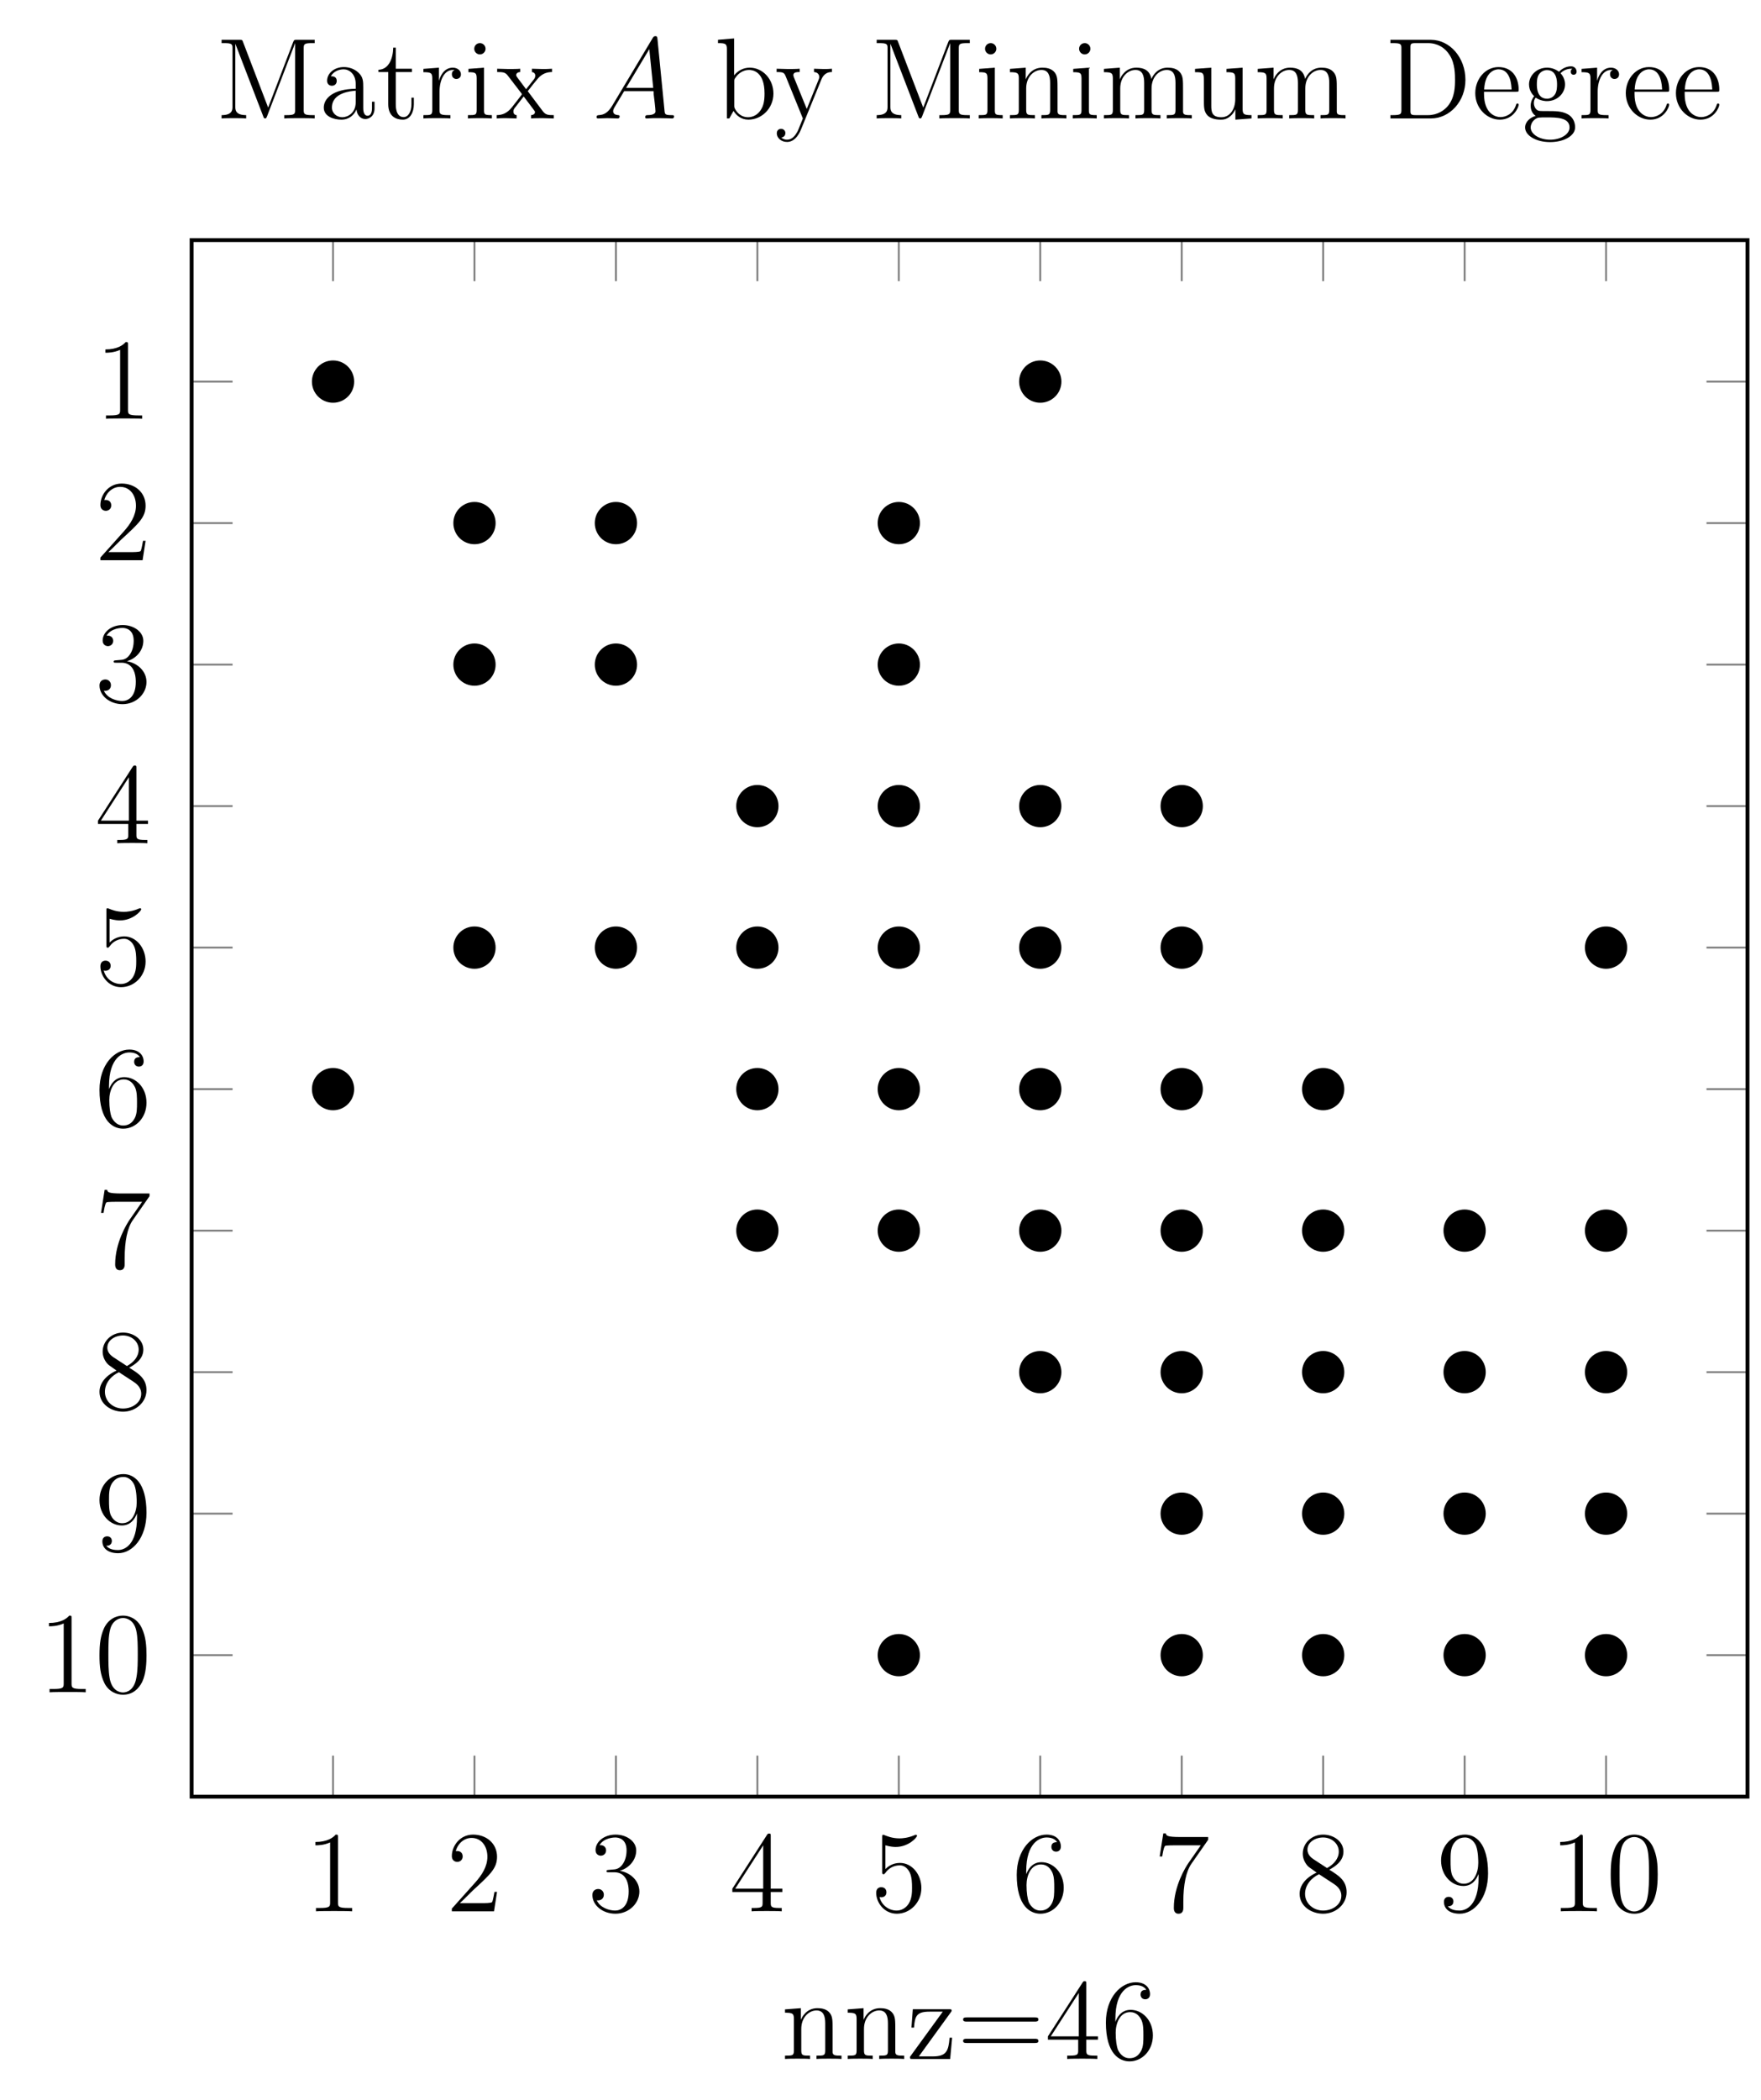 <?xml version="1.0" encoding="UTF-8"?>
<svg xmlns="http://www.w3.org/2000/svg" xmlns:xlink="http://www.w3.org/1999/xlink" width="182.67pt" height="217.72pt" viewBox="0 0 182.67 217.72" version="1.1">
<defs>
<g>
<symbol overflow="visible" id="glyph0-0">
<path style="stroke:none;" d=""/>
</symbol>
<symbol overflow="visible" id="glyph0-1">
<path style="stroke:none;" d="M 3.438 -7.656 C 3.438 -7.938 3.438 -7.953 3.203 -7.953 C 2.922 -7.625 2.312 -7.188 1.094 -7.188 L 1.094 -6.844 C 1.359 -6.844 1.953 -6.844 2.625 -7.141 L 2.625 -0.922 C 2.625 -0.484 2.578 -0.344 1.531 -0.344 L 1.156 -0.344 L 1.156 0 C 1.484 -0.031 2.641 -0.031 3.031 -0.031 C 3.438 -0.031 4.578 -0.031 4.906 0 L 4.906 -0.344 L 4.531 -0.344 C 3.484 -0.344 3.438 -0.484 3.438 -0.922 Z M 3.438 -7.656 "/>
</symbol>
<symbol overflow="visible" id="glyph0-2">
<path style="stroke:none;" d="M 5.266 -2.016 L 5 -2.016 C 4.953 -1.812 4.859 -1.141 4.75 -0.953 C 4.656 -0.844 3.984 -0.844 3.625 -0.844 L 1.406 -0.844 C 1.734 -1.125 2.469 -1.891 2.766 -2.172 C 4.594 -3.844 5.266 -4.469 5.266 -5.656 C 5.266 -7.031 4.172 -7.953 2.781 -7.953 C 1.406 -7.953 0.578 -6.766 0.578 -5.734 C 0.578 -5.125 1.109 -5.125 1.141 -5.125 C 1.406 -5.125 1.703 -5.312 1.703 -5.688 C 1.703 -6.031 1.484 -6.25 1.141 -6.25 C 1.047 -6.25 1.016 -6.25 0.984 -6.234 C 1.203 -7.047 1.859 -7.609 2.625 -7.609 C 3.641 -7.609 4.266 -6.75 4.266 -5.656 C 4.266 -4.641 3.688 -3.75 3 -2.984 L 0.578 -0.281 L 0.578 0 L 4.953 0 Z M 5.266 -2.016 "/>
</symbol>
<symbol overflow="visible" id="glyph0-3">
<path style="stroke:none;" d="M 2.203 -4.297 C 2 -4.281 1.953 -4.266 1.953 -4.156 C 1.953 -4.047 2.016 -4.047 2.219 -4.047 L 2.766 -4.047 C 3.797 -4.047 4.25 -3.203 4.25 -2.062 C 4.25 -0.484 3.438 -0.078 2.844 -0.078 C 2.266 -0.078 1.297 -0.344 0.938 -1.141 C 1.328 -1.078 1.672 -1.297 1.672 -1.719 C 1.672 -2.062 1.422 -2.312 1.094 -2.312 C 0.797 -2.312 0.484 -2.141 0.484 -1.688 C 0.484 -0.625 1.547 0.25 2.875 0.25 C 4.297 0.25 5.359 -0.844 5.359 -2.047 C 5.359 -3.141 4.469 -4 3.328 -4.203 C 4.359 -4.5 5.031 -5.375 5.031 -6.312 C 5.031 -7.25 4.047 -7.953 2.891 -7.953 C 1.703 -7.953 0.812 -7.219 0.812 -6.344 C 0.812 -5.875 1.188 -5.766 1.359 -5.766 C 1.609 -5.766 1.906 -5.953 1.906 -6.312 C 1.906 -6.688 1.609 -6.859 1.344 -6.859 C 1.281 -6.859 1.25 -6.859 1.219 -6.844 C 1.672 -7.656 2.797 -7.656 2.859 -7.656 C 3.25 -7.656 4.031 -7.484 4.031 -6.312 C 4.031 -6.078 4 -5.422 3.641 -4.906 C 3.281 -4.375 2.875 -4.344 2.562 -4.328 Z M 2.203 -4.297 "/>
</symbol>
<symbol overflow="visible" id="glyph0-4">
<path style="stroke:none;" d="M 4.312 -7.781 C 4.312 -8.016 4.312 -8.062 4.141 -8.062 C 4.047 -8.062 4.016 -8.062 3.922 -7.922 L 0.328 -2.344 L 0.328 -2 L 3.469 -2 L 3.469 -0.906 C 3.469 -0.469 3.438 -0.344 2.562 -0.344 L 2.328 -0.344 L 2.328 0 C 2.609 -0.031 3.547 -0.031 3.891 -0.031 C 4.219 -0.031 5.172 -0.031 5.453 0 L 5.453 -0.344 L 5.219 -0.344 C 4.344 -0.344 4.312 -0.469 4.312 -0.906 L 4.312 -2 L 5.516 -2 L 5.516 -2.344 L 4.312 -2.344 Z M 3.531 -6.844 L 3.531 -2.344 L 0.625 -2.344 Z M 3.531 -6.844 "/>
</symbol>
<symbol overflow="visible" id="glyph0-5">
<path style="stroke:none;" d="M 1.531 -6.844 C 2.047 -6.688 2.469 -6.672 2.594 -6.672 C 3.938 -6.672 4.812 -7.656 4.812 -7.828 C 4.812 -7.875 4.781 -7.938 4.703 -7.938 C 4.688 -7.938 4.656 -7.938 4.547 -7.891 C 3.891 -7.609 3.312 -7.562 3 -7.562 C 2.219 -7.562 1.656 -7.812 1.422 -7.906 C 1.344 -7.938 1.312 -7.938 1.297 -7.938 C 1.203 -7.938 1.203 -7.859 1.203 -7.672 L 1.203 -4.125 C 1.203 -3.906 1.203 -3.844 1.344 -3.844 C 1.406 -3.844 1.422 -3.844 1.547 -4 C 1.875 -4.484 2.438 -4.766 3.031 -4.766 C 3.672 -4.766 3.984 -4.188 4.078 -3.984 C 4.281 -3.516 4.297 -2.922 4.297 -2.469 C 4.297 -2.016 4.297 -1.344 3.953 -0.797 C 3.688 -0.375 3.234 -0.078 2.703 -0.078 C 1.906 -0.078 1.141 -0.609 0.922 -1.484 C 0.984 -1.453 1.047 -1.453 1.109 -1.453 C 1.312 -1.453 1.641 -1.562 1.641 -1.969 C 1.641 -2.312 1.406 -2.5 1.109 -2.5 C 0.891 -2.5 0.578 -2.391 0.578 -1.922 C 0.578 -0.906 1.406 0.25 2.719 0.25 C 4.078 0.25 5.266 -0.891 5.266 -2.406 C 5.266 -3.828 4.297 -5.016 3.047 -5.016 C 2.359 -5.016 1.844 -4.703 1.531 -4.375 Z M 1.531 -6.844 "/>
</symbol>
<symbol overflow="visible" id="glyph0-6">
<path style="stroke:none;" d="M 1.469 -4.156 C 1.469 -7.188 2.938 -7.656 3.578 -7.656 C 4.016 -7.656 4.453 -7.531 4.672 -7.172 C 4.531 -7.172 4.078 -7.172 4.078 -6.688 C 4.078 -6.422 4.25 -6.188 4.562 -6.188 C 4.859 -6.188 5.062 -6.375 5.062 -6.719 C 5.062 -7.344 4.609 -7.953 3.578 -7.953 C 2.062 -7.953 0.484 -6.406 0.484 -3.781 C 0.484 -0.484 1.922 0.25 2.938 0.25 C 4.25 0.25 5.359 -0.891 5.359 -2.438 C 5.359 -4.031 4.25 -5.094 3.047 -5.094 C 1.984 -5.094 1.594 -4.172 1.469 -3.844 Z M 2.938 -0.078 C 2.188 -0.078 1.828 -0.734 1.719 -0.984 C 1.609 -1.297 1.5 -1.891 1.5 -2.719 C 1.5 -3.672 1.922 -4.859 3 -4.859 C 3.656 -4.859 4 -4.406 4.188 -4 C 4.375 -3.562 4.375 -2.969 4.375 -2.453 C 4.375 -1.844 4.375 -1.297 4.141 -0.844 C 3.844 -0.281 3.422 -0.078 2.938 -0.078 Z M 2.938 -0.078 "/>
</symbol>
<symbol overflow="visible" id="glyph0-7">
<path style="stroke:none;" d="M 5.672 -7.422 L 5.672 -7.703 L 2.797 -7.703 C 1.344 -7.703 1.328 -7.859 1.281 -8.078 L 1.016 -8.078 L 0.641 -5.688 L 0.906 -5.688 C 0.938 -5.906 1.047 -6.641 1.203 -6.781 C 1.297 -6.844 2.203 -6.844 2.359 -6.844 L 4.906 -6.844 L 3.641 -5.031 C 3.312 -4.562 2.109 -2.609 2.109 -0.359 C 2.109 -0.234 2.109 0.25 2.594 0.25 C 3.094 0.25 3.094 -0.219 3.094 -0.375 L 3.094 -0.969 C 3.094 -2.75 3.375 -4.141 3.938 -4.938 Z M 5.672 -7.422 "/>
</symbol>
<symbol overflow="visible" id="glyph0-8">
<path style="stroke:none;" d="M 3.562 -4.312 C 4.156 -4.641 5.031 -5.188 5.031 -6.188 C 5.031 -7.234 4.031 -7.953 2.922 -7.953 C 1.75 -7.953 0.812 -7.078 0.812 -5.984 C 0.812 -5.578 0.938 -5.172 1.266 -4.766 C 1.406 -4.609 1.406 -4.609 2.25 -4.016 C 1.094 -3.484 0.484 -2.672 0.484 -1.812 C 0.484 -0.531 1.703 0.25 2.922 0.25 C 4.25 0.25 5.359 -0.734 5.359 -1.984 C 5.359 -3.203 4.5 -3.734 3.562 -4.312 Z M 1.938 -5.391 C 1.781 -5.5 1.297 -5.812 1.297 -6.391 C 1.297 -7.172 2.109 -7.656 2.922 -7.656 C 3.781 -7.656 4.547 -7.047 4.547 -6.188 C 4.547 -5.453 4.016 -4.859 3.328 -4.484 Z M 2.5 -3.844 L 3.938 -2.906 C 4.25 -2.703 4.812 -2.328 4.812 -1.609 C 4.812 -0.688 3.891 -0.078 2.922 -0.078 C 1.906 -0.078 1.047 -0.812 1.047 -1.812 C 1.047 -2.734 1.719 -3.484 2.5 -3.844 Z M 2.5 -3.844 "/>
</symbol>
<symbol overflow="visible" id="glyph0-9">
<path style="stroke:none;" d="M 4.375 -3.484 C 4.375 -0.656 3.125 -0.078 2.406 -0.078 C 2.109 -0.078 1.484 -0.109 1.188 -0.531 L 1.25 -0.531 C 1.344 -0.5 1.766 -0.578 1.766 -1.016 C 1.766 -1.281 1.594 -1.5 1.281 -1.5 C 0.969 -1.5 0.781 -1.297 0.781 -0.984 C 0.781 -0.25 1.375 0.25 2.422 0.25 C 3.906 0.25 5.359 -1.344 5.359 -3.938 C 5.359 -7.141 4.016 -7.953 2.969 -7.953 C 1.656 -7.953 0.484 -6.844 0.484 -5.266 C 0.484 -3.688 1.609 -2.625 2.797 -2.625 C 3.688 -2.625 4.141 -3.266 4.375 -3.875 Z M 2.844 -2.859 C 2.094 -2.859 1.766 -3.469 1.656 -3.688 C 1.469 -4.141 1.469 -4.719 1.469 -5.266 C 1.469 -5.922 1.469 -6.5 1.781 -7 C 2 -7.312 2.312 -7.656 2.969 -7.656 C 3.641 -7.656 4 -7.062 4.109 -6.797 C 4.344 -6.203 4.344 -5.188 4.344 -5.016 C 4.344 -4 3.891 -2.859 2.844 -2.859 Z M 2.844 -2.859 "/>
</symbol>
<symbol overflow="visible" id="glyph0-10">
<path style="stroke:none;" d="M 5.359 -3.828 C 5.359 -4.812 5.297 -5.781 4.859 -6.688 C 4.375 -7.688 3.516 -7.953 2.922 -7.953 C 2.234 -7.953 1.391 -7.609 0.938 -6.609 C 0.609 -5.859 0.484 -5.109 0.484 -3.828 C 0.484 -2.672 0.578 -1.797 1 -0.938 C 1.469 -0.031 2.297 0.25 2.922 0.25 C 3.953 0.25 4.547 -0.375 4.906 -1.062 C 5.328 -1.953 5.359 -3.125 5.359 -3.828 Z M 2.922 0.016 C 2.531 0.016 1.75 -0.203 1.531 -1.5 C 1.406 -2.219 1.406 -3.125 1.406 -3.969 C 1.406 -4.953 1.406 -5.828 1.594 -6.531 C 1.797 -7.344 2.406 -7.703 2.922 -7.703 C 3.375 -7.703 4.062 -7.438 4.297 -6.406 C 4.453 -5.719 4.453 -4.781 4.453 -3.969 C 4.453 -3.172 4.453 -2.266 4.312 -1.531 C 4.094 -0.219 3.328 0.016 2.922 0.016 Z M 2.922 0.016 "/>
</symbol>
<symbol overflow="visible" id="glyph1-0">
<path style="stroke:none;" d=""/>
</symbol>
<symbol overflow="visible" id="glyph1-1">
<path style="stroke:none;" d="M 6.234 0 L 6.234 -0.344 C 5.625 -0.344 5.328 -0.344 5.312 -0.703 L 5.312 -2.906 C 5.312 -4.016 5.312 -4.344 5.047 -4.734 C 4.703 -5.203 4.141 -5.266 3.734 -5.266 C 2.562 -5.266 2.109 -4.281 2.016 -4.047 L 2.016 -5.266 L 0.375 -5.141 L 0.375 -4.797 C 1.188 -4.797 1.297 -4.703 1.297 -4.125 L 1.297 -0.891 C 1.297 -0.344 1.156 -0.344 0.375 -0.344 L 0.375 0 C 0.688 -0.031 1.344 -0.031 1.672 -0.031 C 2.016 -0.031 2.672 -0.031 2.969 0 L 2.969 -0.344 C 2.219 -0.344 2.062 -0.344 2.062 -0.891 L 2.062 -3.109 C 2.062 -4.359 2.891 -5.031 3.641 -5.031 C 4.375 -5.031 4.547 -4.422 4.547 -3.688 L 4.547 -0.891 C 4.547 -0.344 4.406 -0.344 3.641 -0.344 L 3.641 0 C 3.938 -0.031 4.594 -0.031 4.922 -0.031 C 5.266 -0.031 5.922 -0.031 6.234 0 Z M 6.234 0 "/>
</symbol>
<symbol overflow="visible" id="glyph1-2">
<path style="stroke:none;" d="M 4.703 -2.203 L 4.438 -2.203 C 4.328 -0.844 4.125 -0.266 2.703 -0.266 L 1.25 -0.266 L 4.547 -4.812 C 4.656 -4.953 4.656 -4.969 4.656 -5.016 C 4.656 -5.156 4.578 -5.156 4.375 -5.156 L 0.625 -5.156 L 0.484 -3.25 L 0.75 -3.25 C 0.828 -4.469 1.047 -4.906 2.359 -4.906 L 3.734 -4.906 L 0.328 -0.219 C 0.328 0 0.344 0 0.609 0 L 4.5 0 Z M 4.703 -2.203 "/>
</symbol>
<symbol overflow="visible" id="glyph1-3">
<path style="stroke:none;" d="M 8.453 -4.094 C 8.453 -4.312 8.25 -4.312 8.062 -4.312 L 1.031 -4.312 C 0.859 -4.312 0.641 -4.312 0.641 -4.094 C 0.641 -3.875 0.844 -3.875 1.031 -3.875 L 8.062 -3.875 C 8.234 -3.875 8.453 -3.875 8.453 -4.094 Z M 8.453 -1.859 C 8.453 -2.094 8.25 -2.094 8.062 -2.094 L 1.031 -2.094 C 0.859 -2.094 0.641 -2.094 0.641 -1.875 C 0.641 -1.656 0.844 -1.656 1.031 -1.656 L 8.062 -1.656 C 8.234 -1.656 8.453 -1.656 8.453 -1.859 Z M 8.453 -1.859 "/>
</symbol>
<symbol overflow="visible" id="glyph1-4">
<path style="stroke:none;" d="M 5.516 -2 L 5.516 -2.344 L 4.312 -2.344 L 4.312 -7.781 C 4.312 -8.016 4.312 -8.062 4.141 -8.062 C 4.047 -8.062 4.016 -8.062 3.922 -7.922 L 0.328 -2.344 L 0.328 -2 L 3.469 -2 L 3.469 -0.906 C 3.469 -0.469 3.438 -0.344 2.562 -0.344 L 2.328 -0.344 L 2.328 0 C 2.609 -0.031 3.547 -0.031 3.891 -0.031 C 4.219 -0.031 5.172 -0.031 5.453 0 L 5.453 -0.344 L 5.219 -0.344 C 4.344 -0.344 4.312 -0.469 4.312 -0.906 L 4.312 -2 Z M 3.531 -2.344 L 0.625 -2.344 L 3.531 -6.844 Z M 3.531 -2.344 "/>
</symbol>
<symbol overflow="visible" id="glyph1-5">
<path style="stroke:none;" d="M 5.359 -2.438 C 5.359 -4.031 4.25 -5.094 3.047 -5.094 C 1.984 -5.094 1.594 -4.172 1.469 -3.844 L 1.469 -4.156 C 1.469 -7.188 2.938 -7.656 3.578 -7.656 C 4.016 -7.656 4.453 -7.531 4.672 -7.172 C 4.531 -7.172 4.078 -7.172 4.078 -6.688 C 4.078 -6.422 4.25 -6.188 4.562 -6.188 C 4.859 -6.188 5.062 -6.375 5.062 -6.719 C 5.062 -7.344 4.609 -7.953 3.578 -7.953 C 2.062 -7.953 0.484 -6.406 0.484 -3.781 C 0.484 -0.484 1.922 0.25 2.938 0.25 C 4.25 0.25 5.359 -0.891 5.359 -2.438 Z M 4.375 -2.453 C 4.375 -1.844 4.375 -1.297 4.141 -0.844 C 3.844 -0.281 3.422 -0.078 2.938 -0.078 C 2.188 -0.078 1.828 -0.734 1.719 -0.984 C 1.609 -1.297 1.5 -1.891 1.5 -2.719 C 1.5 -3.672 1.922 -4.859 3 -4.859 C 3.656 -4.859 4 -4.406 4.188 -4 C 4.375 -3.562 4.375 -2.969 4.375 -2.453 Z M 4.375 -2.453 "/>
</symbol>
<symbol overflow="visible" id="glyph1-6">
<path style="stroke:none;" d="M 10.188 0 L 10.188 -0.344 L 9.938 -0.344 C 9.078 -0.344 9.047 -0.469 9.047 -0.906 L 9.047 -7.25 C 9.047 -7.703 9.078 -7.812 9.938 -7.812 L 10.188 -7.812 L 10.188 -8.156 L 8.328 -8.156 C 8.062 -8.156 8.062 -8.156 7.953 -7.922 L 5.359 -1.125 L 2.75 -7.938 C 2.672 -8.156 2.656 -8.156 2.375 -8.156 L 0.531 -8.156 L 0.531 -7.812 L 0.766 -7.812 C 1.625 -7.812 1.656 -7.703 1.656 -7.25 L 1.656 -1.234 C 1.656 -0.906 1.656 -0.344 0.531 -0.344 L 0.531 0 C 0.844 -0.031 1.469 -0.031 1.812 -0.031 C 2.141 -0.031 2.766 -0.031 3.078 0 L 3.078 -0.344 C 1.953 -0.344 1.953 -0.906 1.953 -1.234 L 1.953 -7.75 L 4.844 -0.234 C 4.891 -0.094 4.922 0 5.047 0 C 5.156 0 5.172 -0.062 5.25 -0.234 L 8.156 -7.812 L 8.156 -0.906 C 8.156 -0.469 8.125 -0.344 7.266 -0.344 L 7.031 -0.344 L 7.031 0 C 7.297 -0.031 8.266 -0.031 8.609 -0.031 C 8.953 -0.031 9.906 -0.031 10.188 0 Z M 10.188 0 "/>
</symbol>
<symbol overflow="visible" id="glyph1-7">
<path style="stroke:none;" d="M 5.672 -1.062 L 5.672 -1.734 L 5.406 -1.734 L 5.406 -1.062 C 5.406 -0.375 5.109 -0.281 4.953 -0.281 C 4.5 -0.281 4.5 -0.922 4.5 -1.094 L 4.5 -3.188 C 4.5 -3.844 4.5 -4.312 3.969 -4.781 C 3.547 -5.156 3.016 -5.328 2.484 -5.328 C 1.5 -5.328 0.75 -4.688 0.75 -3.906 C 0.75 -3.562 0.984 -3.391 1.25 -3.391 C 1.547 -3.391 1.75 -3.594 1.75 -3.891 C 1.75 -4.375 1.312 -4.375 1.141 -4.375 C 1.406 -4.875 1.984 -5.094 2.469 -5.094 C 3.016 -5.094 3.719 -4.641 3.719 -3.562 L 3.719 -3.078 C 1.312 -3.047 0.406 -2.047 0.406 -1.125 C 0.406 -0.172 1.5 0.125 2.234 0.125 C 3.031 0.125 3.562 -0.359 3.797 -0.938 C 3.844 -0.375 4.203 0.062 4.719 0.062 C 4.969 0.062 5.672 -0.109 5.672 -1.062 Z M 3.719 -1.688 C 3.719 -0.516 2.844 -0.125 2.328 -0.125 C 1.75 -0.125 1.25 -0.547 1.25 -1.125 C 1.25 -2.703 3.281 -2.844 3.719 -2.875 Z M 3.719 -1.688 "/>
</symbol>
<symbol overflow="visible" id="glyph1-8">
<path style="stroke:none;" d="M 3.891 -1.484 L 3.891 -2.156 L 3.641 -2.156 L 3.641 -1.5 C 3.641 -0.641 3.281 -0.141 2.828 -0.141 C 2.016 -0.141 2.016 -1.25 2.016 -1.453 L 2.016 -4.812 L 3.688 -4.812 L 3.688 -5.156 L 2.016 -5.156 L 2.016 -7.344 L 1.75 -7.344 C 1.734 -6.234 1.297 -5.078 0.219 -5.047 L 0.219 -4.812 L 1.234 -4.812 L 1.234 -1.484 C 1.234 -0.156 2.109 0.125 2.75 0.125 C 3.5 0.125 3.891 -0.625 3.891 -1.484 Z M 3.891 -1.484 "/>
</symbol>
<symbol overflow="visible" id="glyph1-9">
<path style="stroke:none;" d="M 4.219 -4.578 C 4.219 -4.938 3.891 -5.266 3.375 -5.266 C 2.359 -5.266 2.016 -4.172 1.953 -3.938 L 1.938 -3.938 L 1.938 -5.266 L 0.328 -5.141 L 0.328 -4.797 C 1.141 -4.797 1.25 -4.703 1.25 -4.125 L 1.25 -0.891 C 1.25 -0.344 1.109 -0.344 0.328 -0.344 L 0.328 0 C 0.672 -0.031 1.328 -0.031 1.688 -0.031 C 2.016 -0.031 2.859 -0.031 3.125 0 L 3.125 -0.344 L 2.891 -0.344 C 2.016 -0.344 2 -0.484 2 -0.906 L 2 -2.781 C 2 -3.938 2.469 -5.031 3.391 -5.031 C 3.484 -5.031 3.516 -5.031 3.562 -5.016 C 3.469 -4.969 3.281 -4.906 3.281 -4.578 C 3.281 -4.234 3.547 -4.094 3.734 -4.094 C 3.984 -4.094 4.219 -4.25 4.219 -4.578 Z M 4.219 -4.578 "/>
</symbol>
<symbol overflow="visible" id="glyph1-10">
<path style="stroke:none;" d="M 2.875 0 L 2.875 -0.344 C 2.109 -0.344 2.062 -0.406 2.062 -0.875 L 2.062 -5.266 L 0.438 -5.141 L 0.438 -4.797 C 1.188 -4.797 1.297 -4.719 1.297 -4.141 L 1.297 -0.891 C 1.297 -0.344 1.172 -0.344 0.391 -0.344 L 0.391 0 C 0.734 -0.031 1.297 -0.031 1.656 -0.031 C 1.781 -0.031 2.469 -0.031 2.875 0 Z M 2.219 -7.219 C 2.219 -7.578 1.922 -7.812 1.641 -7.812 C 1.297 -7.812 1.047 -7.547 1.047 -7.219 C 1.047 -6.906 1.312 -6.641 1.625 -6.641 C 1.984 -6.641 2.219 -6.938 2.219 -7.219 Z M 2.219 -7.219 "/>
</symbol>
<symbol overflow="visible" id="glyph1-11">
<path style="stroke:none;" d="M 6.047 0 L 6.047 -0.344 C 5.422 -0.344 5.203 -0.375 4.906 -0.75 L 3.344 -2.828 C 3.688 -3.281 4.203 -3.922 4.422 -4.172 C 4.906 -4.719 5.469 -4.812 5.859 -4.812 L 5.859 -5.156 C 5.344 -5.125 5.312 -5.125 4.859 -5.125 L 3.781 -5.156 L 3.781 -4.812 C 3.938 -4.781 4.125 -4.703 4.125 -4.438 C 4.125 -4.234 4.016 -4.094 3.938 -4 L 3.172 -3.031 L 2.25 -4.266 C 2.219 -4.312 2.141 -4.422 2.141 -4.5 C 2.141 -4.578 2.203 -4.797 2.562 -4.812 L 2.562 -5.156 C 2.266 -5.125 1.656 -5.125 1.328 -5.125 L 0.172 -5.156 L 0.172 -4.812 C 0.781 -4.812 1.016 -4.781 1.266 -4.453 L 2.672 -2.625 C 2.688 -2.609 2.734 -2.531 2.734 -2.5 C 2.734 -2.469 1.812 -1.297 1.688 -1.141 C 1.156 -0.484 0.641 -0.359 0.125 -0.344 L 0.125 0 C 0.578 -0.031 0.594 -0.031 1.109 -0.031 L 2.188 0 L 2.188 -0.344 C 1.906 -0.375 1.859 -0.562 1.859 -0.734 C 1.859 -0.922 1.938 -1.016 2.062 -1.172 L 2.922 -2.281 L 3.891 -1 C 4.094 -0.734 4.094 -0.719 4.094 -0.641 C 4.094 -0.547 4 -0.359 3.688 -0.344 L 3.688 0 C 4 -0.031 4.578 -0.031 4.906 -0.031 Z M 6.047 0 "/>
</symbol>
<symbol overflow="visible" id="glyph1-12">
<path style="stroke:none;" d="M 6.078 -2.578 C 6.078 -4.094 4.953 -5.266 3.625 -5.266 C 2.969 -5.266 2.406 -4.969 2 -4.469 L 2 -8.297 L 0.328 -8.156 L 0.328 -7.812 C 1.141 -7.812 1.25 -7.734 1.25 -7.141 L 1.25 0 L 1.5 0 L 1.938 -0.781 C 2.219 -0.328 2.719 0.125 3.484 0.125 C 4.859 0.125 6.078 -1.047 6.078 -2.578 Z M 5.156 -2.594 C 5.156 -1.797 5.047 -1.297 4.75 -0.859 C 4.516 -0.484 4.047 -0.125 3.438 -0.125 C 2.797 -0.125 2.375 -0.531 2.172 -0.859 C 2.016 -1.109 2.016 -1.156 2.016 -1.359 L 2.016 -3.828 C 2.016 -4.047 2.016 -4.062 2.156 -4.25 C 2.438 -4.688 2.969 -5.031 3.547 -5.031 C 3.906 -5.031 5.156 -4.891 5.156 -2.594 Z M 5.156 -2.594 "/>
</symbol>
<symbol overflow="visible" id="glyph1-13">
<path style="stroke:none;" d="M 5.953 -4.812 L 5.953 -5.156 C 5.609 -5.125 5.438 -5.125 5.062 -5.125 L 4.094 -5.156 L 4.094 -4.812 C 4.531 -4.781 4.641 -4.5 4.641 -4.297 C 4.641 -4.188 4.609 -4.125 4.562 -4 L 3.344 -0.984 L 2.016 -4.25 C 1.953 -4.406 1.953 -4.5 1.953 -4.5 C 1.953 -4.812 2.359 -4.812 2.609 -4.812 L 2.609 -5.156 C 2.297 -5.125 1.703 -5.125 1.375 -5.125 L 0.219 -5.156 L 0.219 -4.812 C 0.906 -4.812 1 -4.75 1.156 -4.375 L 2.938 0 C 2.422 1.266 2.422 1.297 2.359 1.391 C 2.156 1.75 1.844 2.203 1.297 2.203 C 0.938 2.203 0.703 1.984 0.703 1.984 C 0.703 1.984 1.125 1.938 1.125 1.516 C 1.125 1.234 0.891 1.078 0.688 1.078 C 0.484 1.078 0.234 1.188 0.234 1.547 C 0.234 2 0.672 2.438 1.297 2.438 C 1.969 2.438 2.469 1.859 2.766 1.094 L 4.844 -4 C 5.156 -4.797 5.719 -4.812 5.953 -4.812 Z M 5.953 -4.812 "/>
</symbol>
<symbol overflow="visible" id="glyph1-14">
<path style="stroke:none;" d="M 9.484 0 L 9.484 -0.344 C 8.875 -0.344 8.578 -0.344 8.578 -0.703 L 8.578 -2.906 C 8.578 -4.016 8.578 -4.344 8.297 -4.734 C 7.953 -5.203 7.391 -5.266 6.984 -5.266 C 5.984 -5.266 5.484 -4.547 5.297 -4.094 C 5.125 -5.016 4.484 -5.266 3.734 -5.266 C 2.562 -5.266 2.109 -4.281 2.016 -4.047 L 2.016 -5.266 L 0.375 -5.141 L 0.375 -4.797 C 1.188 -4.797 1.297 -4.703 1.297 -4.125 L 1.297 -0.891 C 1.297 -0.344 1.156 -0.344 0.375 -0.344 L 0.375 0 C 0.688 -0.031 1.344 -0.031 1.672 -0.031 C 2.016 -0.031 2.672 -0.031 2.969 0 L 2.969 -0.344 C 2.219 -0.344 2.062 -0.344 2.062 -0.891 L 2.062 -3.109 C 2.062 -4.359 2.891 -5.031 3.641 -5.031 C 4.375 -5.031 4.547 -4.422 4.547 -3.688 L 4.547 -0.891 C 4.547 -0.344 4.406 -0.344 3.641 -0.344 L 3.641 0 C 3.938 -0.031 4.594 -0.031 4.922 -0.031 C 5.266 -0.031 5.922 -0.031 6.234 0 L 6.234 -0.344 C 5.469 -0.344 5.312 -0.344 5.312 -0.891 L 5.312 -3.109 C 5.312 -4.359 6.141 -5.031 6.891 -5.031 C 7.625 -5.031 7.797 -4.422 7.797 -3.688 L 7.797 -0.891 C 7.797 -0.344 7.656 -0.344 6.891 -0.344 L 6.891 0 C 7.203 -0.031 7.844 -0.031 8.172 -0.031 C 8.516 -0.031 9.172 -0.031 9.484 0 Z M 9.484 0 "/>
</symbol>
<symbol overflow="visible" id="glyph1-15">
<path style="stroke:none;" d="M 6.234 0 L 6.234 -0.344 C 5.422 -0.344 5.312 -0.438 5.312 -1.016 L 5.312 -5.266 L 3.641 -5.141 L 3.641 -4.797 C 4.453 -4.797 4.547 -4.703 4.547 -4.125 L 4.547 -1.984 C 4.547 -0.969 4 -0.125 3.109 -0.125 C 2.125 -0.125 2.062 -0.688 2.062 -1.312 L 2.062 -5.266 L 0.375 -5.141 L 0.375 -4.797 C 1.297 -4.797 1.297 -4.75 1.297 -3.688 L 1.297 -1.906 C 1.297 -1.156 1.297 -0.734 1.656 -0.328 C 1.938 -0.031 2.422 0.125 3.031 0.125 C 3.234 0.125 3.625 0.125 4.031 -0.234 C 4.375 -0.5 4.562 -0.953 4.562 -0.953 L 4.562 0.125 Z M 6.234 0 "/>
</symbol>
<symbol overflow="visible" id="glyph1-16">
<path style="stroke:none;" d="M 8.281 -4 C 8.281 -6.312 6.672 -8.156 4.688 -8.156 L 0.5 -8.156 L 0.5 -7.812 L 0.734 -7.812 C 1.609 -7.812 1.641 -7.703 1.641 -7.25 L 1.641 -0.906 C 1.641 -0.469 1.609 -0.344 0.734 -0.344 L 0.5 -0.344 L 0.5 0 L 4.688 0 C 6.688 0 8.281 -1.797 8.281 -4 Z M 7.203 -4.016 C 7.203 -3.344 7.188 -2.219 6.5 -1.344 C 6.109 -0.844 5.391 -0.344 4.391 -0.344 L 3.125 -0.344 C 2.609 -0.344 2.578 -0.438 2.578 -0.828 L 2.578 -7.344 C 2.578 -7.734 2.609 -7.812 3.125 -7.812 L 4.391 -7.812 C 5.375 -7.812 6.172 -7.344 6.656 -6.547 C 7.203 -5.703 7.203 -4.5 7.203 -4.016 Z M 7.203 -4.016 "/>
</symbol>
<symbol overflow="visible" id="glyph1-17">
<path style="stroke:none;" d="M 4.859 -1.422 C 4.859 -1.5 4.812 -1.547 4.734 -1.547 C 4.641 -1.547 4.609 -1.484 4.594 -1.422 C 4.281 -0.422 3.484 -0.141 2.969 -0.141 C 2.469 -0.141 1.266 -0.484 1.266 -2.547 L 1.266 -2.766 L 4.578 -2.766 C 4.844 -2.766 4.859 -2.766 4.859 -3 C 4.859 -4.203 4.219 -5.328 2.766 -5.328 C 1.406 -5.328 0.359 -4.094 0.359 -2.625 C 0.359 -1.047 1.578 0.125 2.906 0.125 C 4.328 0.125 4.859 -1.172 4.859 -1.422 Z M 4.125 -3 L 1.281 -3 C 1.375 -4.875 2.422 -5.094 2.766 -5.094 C 4.047 -5.094 4.109 -3.406 4.125 -3 Z M 4.125 -3 "/>
</symbol>
<symbol overflow="visible" id="glyph1-18">
<path style="stroke:none;" d="M 5.672 -4.859 C 5.672 -5.062 5.516 -5.406 5.094 -5.406 C 4.469 -5.406 4 -5.016 3.844 -4.844 C 3.484 -5.109 3.062 -5.266 2.609 -5.266 C 1.531 -5.266 0.734 -4.453 0.734 -3.531 C 0.734 -2.859 1.141 -2.422 1.266 -2.312 C 1.125 -2.125 0.906 -1.781 0.906 -1.312 C 0.906 -0.625 1.328 -0.328 1.422 -0.266 C 0.875 -0.109 0.328 0.328 0.328 0.938 C 0.328 1.766 1.453 2.453 2.922 2.453 C 4.344 2.453 5.516 1.812 5.516 0.922 C 5.516 0.625 5.438 -0.078 4.719 -0.453 C 4.109 -0.766 3.516 -0.766 2.484 -0.766 C 1.75 -0.766 1.672 -0.766 1.453 -0.984 C 1.344 -1.109 1.234 -1.344 1.234 -1.594 C 1.234 -1.797 1.297 -2 1.422 -2.156 C 1.984 -1.797 2.469 -1.797 2.594 -1.797 C 3.672 -1.797 4.469 -2.609 4.469 -3.531 C 4.469 -3.844 4.375 -4.297 4 -4.688 C 4.453 -5.156 5.016 -5.156 5.078 -5.156 C 5.125 -5.156 5.188 -5.156 5.234 -5.141 C 5.109 -5.094 5.062 -4.969 5.062 -4.844 C 5.062 -4.672 5.172 -4.531 5.359 -4.531 C 5.469 -4.531 5.672 -4.594 5.672 -4.859 Z M 3.641 -3.531 C 3.641 -3.328 3.641 -2.828 3.438 -2.516 C 3.219 -2.156 2.859 -2.047 2.609 -2.047 C 1.547 -2.047 1.547 -3.25 1.547 -3.531 C 1.547 -3.734 1.547 -4.234 1.75 -4.547 C 1.984 -4.906 2.344 -5.016 2.594 -5.016 C 3.641 -5.016 3.641 -3.812 3.641 -3.531 Z M 4.938 0.938 C 4.938 1.641 4.031 2.203 2.922 2.203 C 1.781 2.203 0.906 1.609 0.906 0.938 C 0.906 0.844 0.938 0.375 1.391 0.062 C 1.656 -0.109 1.75 -0.109 2.594 -0.109 C 3.578 -0.109 4.938 -0.109 4.938 0.938 Z M 4.938 0.938 "/>
</symbol>
<symbol overflow="visible" id="glyph2-0">
<path style="stroke:none;" d=""/>
</symbol>
<symbol overflow="visible" id="glyph2-1">
<path style="stroke:none;" d="M 2.031 -1.328 C 1.609 -0.625 1.203 -0.375 0.641 -0.344 C 0.5 -0.328 0.406 -0.328 0.406 -0.125 C 0.406 -0.047 0.469 0 0.547 0 C 0.766 0 1.297 -0.031 1.516 -0.031 C 1.859 -0.031 2.25 0 2.578 0 C 2.656 0 2.797 0 2.797 -0.234 C 2.797 -0.328 2.703 -0.344 2.625 -0.344 C 2.359 -0.375 2.125 -0.469 2.125 -0.75 C 2.125 -0.922 2.203 -1.047 2.359 -1.312 L 3.266 -2.828 L 6.312 -2.828 C 6.328 -2.719 6.328 -2.625 6.328 -2.516 C 6.375 -2.203 6.516 -0.953 6.516 -0.734 C 6.516 -0.375 5.906 -0.344 5.719 -0.344 C 5.578 -0.344 5.453 -0.344 5.453 -0.125 C 5.453 0 5.562 0 5.625 0 C 5.828 0 6.078 -0.031 6.281 -0.031 L 6.953 -0.031 C 7.688 -0.031 8.219 0 8.219 0 C 8.312 0 8.438 0 8.438 -0.234 C 8.438 -0.344 8.328 -0.344 8.156 -0.344 C 7.5 -0.344 7.484 -0.453 7.453 -0.812 L 6.719 -8.266 C 6.688 -8.516 6.641 -8.531 6.516 -8.531 C 6.391 -8.531 6.328 -8.516 6.219 -8.328 Z M 3.469 -3.172 L 5.875 -7.188 L 6.281 -3.172 Z M 3.469 -3.172 "/>
</symbol>
</g>
</defs>
<g id="surface1">
<path style="fill:none;stroke-width:0.199;stroke-linecap:butt;stroke-linejoin:miter;stroke:rgb(50%,50%,50%);stroke-opacity:1;stroke-miterlimit:10;" d="M 14.673 -0.001 L 14.673 -4.254 M 29.345 -0.001 L 29.345 -4.254 M 44.017 -0.001 L 44.017 -4.254 M 58.688 -0.001 L 58.688 -4.254 M 73.36 -0.001 L 73.36 -4.254 M 88.032 -0.001 L 88.032 -4.254 M 102.708 -0.001 L 102.708 -4.254 M 117.38 -0.001 L 117.38 -4.254 M 132.052 -0.001 L 132.052 -4.254 M 146.724 -0.001 L 146.724 -4.254 M 14.673 -161.395 L 14.673 -157.141 M 29.345 -161.395 L 29.345 -157.141 M 44.017 -161.395 L 44.017 -157.141 M 58.688 -161.395 L 58.688 -157.141 M 73.36 -161.395 L 73.36 -157.141 M 88.032 -161.395 L 88.032 -157.141 M 102.708 -161.395 L 102.708 -157.141 M 117.38 -161.395 L 117.38 -157.141 M 132.052 -161.395 L 132.052 -157.141 M 146.724 -161.395 L 146.724 -157.141 " transform="matrix(1,0,0,-1,19.874,24.894)"/>
<path style="fill:none;stroke-width:0.199;stroke-linecap:butt;stroke-linejoin:miter;stroke:rgb(50%,50%,50%);stroke-opacity:1;stroke-miterlimit:10;" d="M 0.001 -14.672 L 4.251 -14.672 M 0.001 -29.344 L 4.251 -29.344 M 0.001 -44.016 L 4.251 -44.016 M 0.001 -58.688 L 4.251 -58.688 M 0.001 -73.36 L 4.251 -73.36 M 0.001 -88.036 L 4.251 -88.036 M 0.001 -102.708 L 4.251 -102.708 M 0.001 -117.379 L 4.251 -117.379 M 0.001 -132.051 L 4.251 -132.051 M 0.001 -146.723 L 4.251 -146.723 M 161.396 -14.672 L 157.142 -14.672 M 161.396 -29.344 L 157.142 -29.344 M 161.396 -44.016 L 157.142 -44.016 M 161.396 -58.688 L 157.142 -58.688 M 161.396 -73.36 L 157.142 -73.36 M 161.396 -88.036 L 157.142 -88.036 M 161.396 -102.708 L 157.142 -102.708 M 161.396 -117.379 L 157.142 -117.379 M 161.396 -132.051 L 157.142 -132.051 M 161.396 -146.723 L 157.142 -146.723 " transform="matrix(1,0,0,-1,19.874,24.894)"/>
<path style="fill:none;stroke-width:0.399;stroke-linecap:butt;stroke-linejoin:miter;stroke:rgb(0%,0%,0%);stroke-opacity:1;stroke-miterlimit:10;" d="M 0.001 -0.001 L 0.001 -161.395 L 161.396 -161.395 L 161.396 -0.001 Z M 0.001 -0.001 " transform="matrix(1,0,0,-1,19.874,24.894)"/>
<g style="fill:rgb(0%,0%,0%);fill-opacity:1;">
  <use xlink:href="#glyph0-1" x="31.62" y="198.178"/>
</g>
<g style="fill:rgb(0%,0%,0%);fill-opacity:1;">
  <use xlink:href="#glyph0-2" x="46.292" y="198.178"/>
</g>
<g style="fill:rgb(0%,0%,0%);fill-opacity:1;">
  <use xlink:href="#glyph0-3" x="60.964" y="198.178"/>
</g>
<g style="fill:rgb(0%,0%,0%);fill-opacity:1;">
  <use xlink:href="#glyph0-4" x="75.637" y="198.178"/>
</g>
<g style="fill:rgb(0%,0%,0%);fill-opacity:1;">
  <use xlink:href="#glyph0-5" x="90.309" y="198.178"/>
</g>
<g style="fill:rgb(0%,0%,0%);fill-opacity:1;">
  <use xlink:href="#glyph0-6" x="104.982" y="198.178"/>
</g>
<g style="fill:rgb(0%,0%,0%);fill-opacity:1;">
  <use xlink:href="#glyph0-7" x="119.654" y="198.178"/>
</g>
<g style="fill:rgb(0%,0%,0%);fill-opacity:1;">
  <use xlink:href="#glyph0-8" x="134.326" y="198.178"/>
</g>
<g style="fill:rgb(0%,0%,0%);fill-opacity:1;">
  <use xlink:href="#glyph0-9" x="148.999" y="198.178"/>
</g>
<g style="fill:rgb(0%,0%,0%);fill-opacity:1;">
  <use xlink:href="#glyph0-1" x="160.744" y="198.178"/>
  <use xlink:href="#glyph0-10" x="166.597" y="198.178"/>
</g>
<g style="fill:rgb(0%,0%,0%);fill-opacity:1;">
  <use xlink:href="#glyph0-1" x="9.837" y="43.419"/>
</g>
<g style="fill:rgb(0%,0%,0%);fill-opacity:1;">
  <use xlink:href="#glyph0-2" x="9.837" y="58.091"/>
</g>
<g style="fill:rgb(0%,0%,0%);fill-opacity:1;">
  <use xlink:href="#glyph0-3" x="9.837" y="72.763"/>
</g>
<g style="fill:rgb(0%,0%,0%);fill-opacity:1;">
  <use xlink:href="#glyph0-4" x="9.837" y="87.436"/>
</g>
<g style="fill:rgb(0%,0%,0%);fill-opacity:1;">
  <use xlink:href="#glyph0-5" x="9.837" y="102.108"/>
</g>
<g style="fill:rgb(0%,0%,0%);fill-opacity:1;">
  <use xlink:href="#glyph0-6" x="9.837" y="116.78"/>
</g>
<g style="fill:rgb(0%,0%,0%);fill-opacity:1;">
  <use xlink:href="#glyph0-7" x="9.837" y="131.453"/>
</g>
<g style="fill:rgb(0%,0%,0%);fill-opacity:1;">
  <use xlink:href="#glyph0-8" x="9.837" y="146.125"/>
</g>
<g style="fill:rgb(0%,0%,0%);fill-opacity:1;">
  <use xlink:href="#glyph0-9" x="9.837" y="160.797"/>
</g>
<g style="fill:rgb(0%,0%,0%);fill-opacity:1;">
  <use xlink:href="#glyph0-1" x="3.984" y="175.47"/>
  <use xlink:href="#glyph0-10" x="9.837" y="175.47"/>
</g>
<path style="fill-rule:nonzero;fill:rgb(0%,0%,0%);fill-opacity:1;stroke-width:0.399;stroke-linecap:butt;stroke-linejoin:miter;stroke:rgb(0%,0%,0%);stroke-opacity:1;stroke-miterlimit:10;" d="M 16.665 -14.672 C 16.665 -13.571 15.774 -12.68 14.673 -12.68 C 13.571 -12.68 12.681 -13.571 12.681 -14.672 C 12.681 -15.774 13.571 -16.665 14.673 -16.665 C 15.774 -16.665 16.665 -15.774 16.665 -14.672 Z M 16.665 -14.672 " transform="matrix(1,0,0,-1,19.874,24.894)"/>
<path style="fill-rule:nonzero;fill:rgb(0%,0%,0%);fill-opacity:1;stroke-width:0.399;stroke-linecap:butt;stroke-linejoin:miter;stroke:rgb(0%,0%,0%);stroke-opacity:1;stroke-miterlimit:10;" d="M 90.028 -14.672 C 90.028 -13.571 89.134 -12.68 88.032 -12.68 C 86.935 -12.68 86.04 -13.571 86.04 -14.672 C 86.04 -15.774 86.935 -16.665 88.032 -16.665 C 89.134 -16.665 90.028 -15.774 90.028 -14.672 Z M 90.028 -14.672 " transform="matrix(1,0,0,-1,19.874,24.894)"/>
<path style="fill-rule:nonzero;fill:rgb(0%,0%,0%);fill-opacity:1;stroke-width:0.399;stroke-linecap:butt;stroke-linejoin:miter;stroke:rgb(0%,0%,0%);stroke-opacity:1;stroke-miterlimit:10;" d="M 31.337 -29.344 C 31.337 -28.243 30.446 -27.352 29.345 -27.352 C 28.243 -27.352 27.353 -28.243 27.353 -29.344 C 27.353 -30.446 28.243 -31.336 29.345 -31.336 C 30.446 -31.336 31.337 -30.446 31.337 -29.344 Z M 31.337 -29.344 " transform="matrix(1,0,0,-1,19.874,24.894)"/>
<path style="fill-rule:nonzero;fill:rgb(0%,0%,0%);fill-opacity:1;stroke-width:0.399;stroke-linecap:butt;stroke-linejoin:miter;stroke:rgb(0%,0%,0%);stroke-opacity:1;stroke-miterlimit:10;" d="M 46.009 -29.344 C 46.009 -28.243 45.118 -27.352 44.017 -27.352 C 42.915 -27.352 42.024 -28.243 42.024 -29.344 C 42.024 -30.446 42.915 -31.336 44.017 -31.336 C 45.118 -31.336 46.009 -30.446 46.009 -29.344 Z M 46.009 -29.344 " transform="matrix(1,0,0,-1,19.874,24.894)"/>
<path style="fill-rule:nonzero;fill:rgb(0%,0%,0%);fill-opacity:1;stroke-width:0.399;stroke-linecap:butt;stroke-linejoin:miter;stroke:rgb(0%,0%,0%);stroke-opacity:1;stroke-miterlimit:10;" d="M 75.353 -29.344 C 75.353 -28.243 74.462 -27.352 73.36 -27.352 C 72.263 -27.352 71.368 -28.243 71.368 -29.344 C 71.368 -30.446 72.263 -31.336 73.36 -31.336 C 74.462 -31.336 75.353 -30.446 75.353 -29.344 Z M 75.353 -29.344 " transform="matrix(1,0,0,-1,19.874,24.894)"/>
<path style="fill-rule:nonzero;fill:rgb(0%,0%,0%);fill-opacity:1;stroke-width:0.399;stroke-linecap:butt;stroke-linejoin:miter;stroke:rgb(0%,0%,0%);stroke-opacity:1;stroke-miterlimit:10;" d="M 31.337 -44.016 C 31.337 -42.919 30.446 -42.024 29.345 -42.024 C 28.243 -42.024 27.353 -42.919 27.353 -44.016 C 27.353 -45.118 28.243 -46.008 29.345 -46.008 C 30.446 -46.008 31.337 -45.118 31.337 -44.016 Z M 31.337 -44.016 " transform="matrix(1,0,0,-1,19.874,24.894)"/>
<path style="fill-rule:nonzero;fill:rgb(0%,0%,0%);fill-opacity:1;stroke-width:0.399;stroke-linecap:butt;stroke-linejoin:miter;stroke:rgb(0%,0%,0%);stroke-opacity:1;stroke-miterlimit:10;" d="M 46.009 -44.016 C 46.009 -42.919 45.118 -42.024 44.017 -42.024 C 42.915 -42.024 42.024 -42.919 42.024 -44.016 C 42.024 -45.118 42.915 -46.008 44.017 -46.008 C 45.118 -46.008 46.009 -45.118 46.009 -44.016 Z M 46.009 -44.016 " transform="matrix(1,0,0,-1,19.874,24.894)"/>
<path style="fill-rule:nonzero;fill:rgb(0%,0%,0%);fill-opacity:1;stroke-width:0.399;stroke-linecap:butt;stroke-linejoin:miter;stroke:rgb(0%,0%,0%);stroke-opacity:1;stroke-miterlimit:10;" d="M 75.353 -44.016 C 75.353 -42.919 74.462 -42.024 73.36 -42.024 C 72.263 -42.024 71.368 -42.919 71.368 -44.016 C 71.368 -45.118 72.263 -46.008 73.36 -46.008 C 74.462 -46.008 75.353 -45.118 75.353 -44.016 Z M 75.353 -44.016 " transform="matrix(1,0,0,-1,19.874,24.894)"/>
<path style="fill-rule:nonzero;fill:rgb(0%,0%,0%);fill-opacity:1;stroke-width:0.399;stroke-linecap:butt;stroke-linejoin:miter;stroke:rgb(0%,0%,0%);stroke-opacity:1;stroke-miterlimit:10;" d="M 60.681 -58.688 C 60.681 -57.59 59.79 -56.696 58.688 -56.696 C 57.587 -56.696 56.696 -57.59 56.696 -58.688 C 56.696 -59.79 57.587 -60.68 58.688 -60.68 C 59.79 -60.68 60.681 -59.79 60.681 -58.688 Z M 60.681 -58.688 " transform="matrix(1,0,0,-1,19.874,24.894)"/>
<path style="fill-rule:nonzero;fill:rgb(0%,0%,0%);fill-opacity:1;stroke-width:0.399;stroke-linecap:butt;stroke-linejoin:miter;stroke:rgb(0%,0%,0%);stroke-opacity:1;stroke-miterlimit:10;" d="M 75.353 -58.688 C 75.353 -57.59 74.462 -56.696 73.36 -56.696 C 72.263 -56.696 71.368 -57.59 71.368 -58.688 C 71.368 -59.79 72.263 -60.68 73.36 -60.68 C 74.462 -60.68 75.353 -59.79 75.353 -58.688 Z M 75.353 -58.688 " transform="matrix(1,0,0,-1,19.874,24.894)"/>
<path style="fill-rule:nonzero;fill:rgb(0%,0%,0%);fill-opacity:1;stroke-width:0.399;stroke-linecap:butt;stroke-linejoin:miter;stroke:rgb(0%,0%,0%);stroke-opacity:1;stroke-miterlimit:10;" d="M 90.028 -58.688 C 90.028 -57.59 89.134 -56.696 88.032 -56.696 C 86.935 -56.696 86.04 -57.59 86.04 -58.688 C 86.04 -59.79 86.935 -60.68 88.032 -60.68 C 89.134 -60.68 90.028 -59.79 90.028 -58.688 Z M 90.028 -58.688 " transform="matrix(1,0,0,-1,19.874,24.894)"/>
<path style="fill-rule:nonzero;fill:rgb(0%,0%,0%);fill-opacity:1;stroke-width:0.399;stroke-linecap:butt;stroke-linejoin:miter;stroke:rgb(0%,0%,0%);stroke-opacity:1;stroke-miterlimit:10;" d="M 104.7 -58.688 C 104.7 -57.59 103.806 -56.696 102.708 -56.696 C 101.606 -56.696 100.712 -57.59 100.712 -58.688 C 100.712 -59.79 101.606 -60.68 102.708 -60.68 C 103.806 -60.68 104.7 -59.79 104.7 -58.688 Z M 104.7 -58.688 " transform="matrix(1,0,0,-1,19.874,24.894)"/>
<path style="fill-rule:nonzero;fill:rgb(0%,0%,0%);fill-opacity:1;stroke-width:0.399;stroke-linecap:butt;stroke-linejoin:miter;stroke:rgb(0%,0%,0%);stroke-opacity:1;stroke-miterlimit:10;" d="M 31.337 -73.36 C 31.337 -72.262 30.446 -71.368 29.345 -71.368 C 28.243 -71.368 27.353 -72.262 27.353 -73.36 C 27.353 -74.461 28.243 -75.356 29.345 -75.356 C 30.446 -75.356 31.337 -74.461 31.337 -73.36 Z M 31.337 -73.36 " transform="matrix(1,0,0,-1,19.874,24.894)"/>
<path style="fill-rule:nonzero;fill:rgb(0%,0%,0%);fill-opacity:1;stroke-width:0.399;stroke-linecap:butt;stroke-linejoin:miter;stroke:rgb(0%,0%,0%);stroke-opacity:1;stroke-miterlimit:10;" d="M 46.009 -73.36 C 46.009 -72.262 45.118 -71.368 44.017 -71.368 C 42.915 -71.368 42.024 -72.262 42.024 -73.36 C 42.024 -74.461 42.915 -75.356 44.017 -75.356 C 45.118 -75.356 46.009 -74.461 46.009 -73.36 Z M 46.009 -73.36 " transform="matrix(1,0,0,-1,19.874,24.894)"/>
<path style="fill-rule:nonzero;fill:rgb(0%,0%,0%);fill-opacity:1;stroke-width:0.399;stroke-linecap:butt;stroke-linejoin:miter;stroke:rgb(0%,0%,0%);stroke-opacity:1;stroke-miterlimit:10;" d="M 60.681 -73.36 C 60.681 -72.262 59.79 -71.368 58.688 -71.368 C 57.587 -71.368 56.696 -72.262 56.696 -73.36 C 56.696 -74.461 57.587 -75.356 58.688 -75.356 C 59.79 -75.356 60.681 -74.461 60.681 -73.36 Z M 60.681 -73.36 " transform="matrix(1,0,0,-1,19.874,24.894)"/>
<path style="fill-rule:nonzero;fill:rgb(0%,0%,0%);fill-opacity:1;stroke-width:0.399;stroke-linecap:butt;stroke-linejoin:miter;stroke:rgb(0%,0%,0%);stroke-opacity:1;stroke-miterlimit:10;" d="M 75.353 -73.36 C 75.353 -72.262 74.462 -71.368 73.36 -71.368 C 72.263 -71.368 71.368 -72.262 71.368 -73.36 C 71.368 -74.461 72.263 -75.356 73.36 -75.356 C 74.462 -75.356 75.353 -74.461 75.353 -73.36 Z M 75.353 -73.36 " transform="matrix(1,0,0,-1,19.874,24.894)"/>
<path style="fill-rule:nonzero;fill:rgb(0%,0%,0%);fill-opacity:1;stroke-width:0.399;stroke-linecap:butt;stroke-linejoin:miter;stroke:rgb(0%,0%,0%);stroke-opacity:1;stroke-miterlimit:10;" d="M 90.028 -73.36 C 90.028 -72.262 89.134 -71.368 88.032 -71.368 C 86.935 -71.368 86.04 -72.262 86.04 -73.36 C 86.04 -74.461 86.935 -75.356 88.032 -75.356 C 89.134 -75.356 90.028 -74.461 90.028 -73.36 Z M 90.028 -73.36 " transform="matrix(1,0,0,-1,19.874,24.894)"/>
<path style="fill-rule:nonzero;fill:rgb(0%,0%,0%);fill-opacity:1;stroke-width:0.399;stroke-linecap:butt;stroke-linejoin:miter;stroke:rgb(0%,0%,0%);stroke-opacity:1;stroke-miterlimit:10;" d="M 104.7 -73.36 C 104.7 -72.262 103.806 -71.368 102.708 -71.368 C 101.606 -71.368 100.712 -72.262 100.712 -73.36 C 100.712 -74.461 101.606 -75.356 102.708 -75.356 C 103.806 -75.356 104.7 -74.461 104.7 -73.36 Z M 104.7 -73.36 " transform="matrix(1,0,0,-1,19.874,24.894)"/>
<path style="fill-rule:nonzero;fill:rgb(0%,0%,0%);fill-opacity:1;stroke-width:0.399;stroke-linecap:butt;stroke-linejoin:miter;stroke:rgb(0%,0%,0%);stroke-opacity:1;stroke-miterlimit:10;" d="M 148.716 -73.36 C 148.716 -72.262 147.825 -71.368 146.724 -71.368 C 145.622 -71.368 144.731 -72.262 144.731 -73.36 C 144.731 -74.461 145.622 -75.356 146.724 -75.356 C 147.825 -75.356 148.716 -74.461 148.716 -73.36 Z M 148.716 -73.36 " transform="matrix(1,0,0,-1,19.874,24.894)"/>
<path style="fill-rule:nonzero;fill:rgb(0%,0%,0%);fill-opacity:1;stroke-width:0.399;stroke-linecap:butt;stroke-linejoin:miter;stroke:rgb(0%,0%,0%);stroke-opacity:1;stroke-miterlimit:10;" d="M 16.665 -88.036 C 16.665 -86.934 15.774 -86.04 14.673 -86.04 C 13.571 -86.04 12.681 -86.934 12.681 -88.036 C 12.681 -89.133 13.571 -90.028 14.673 -90.028 C 15.774 -90.028 16.665 -89.133 16.665 -88.036 Z M 16.665 -88.036 " transform="matrix(1,0,0,-1,19.874,24.894)"/>
<path style="fill-rule:nonzero;fill:rgb(0%,0%,0%);fill-opacity:1;stroke-width:0.399;stroke-linecap:butt;stroke-linejoin:miter;stroke:rgb(0%,0%,0%);stroke-opacity:1;stroke-miterlimit:10;" d="M 60.681 -88.036 C 60.681 -86.934 59.79 -86.04 58.688 -86.04 C 57.587 -86.04 56.696 -86.934 56.696 -88.036 C 56.696 -89.133 57.587 -90.028 58.688 -90.028 C 59.79 -90.028 60.681 -89.133 60.681 -88.036 Z M 60.681 -88.036 " transform="matrix(1,0,0,-1,19.874,24.894)"/>
<path style="fill-rule:nonzero;fill:rgb(0%,0%,0%);fill-opacity:1;stroke-width:0.399;stroke-linecap:butt;stroke-linejoin:miter;stroke:rgb(0%,0%,0%);stroke-opacity:1;stroke-miterlimit:10;" d="M 75.353 -88.036 C 75.353 -86.934 74.462 -86.04 73.36 -86.04 C 72.263 -86.04 71.368 -86.934 71.368 -88.036 C 71.368 -89.133 72.263 -90.028 73.36 -90.028 C 74.462 -90.028 75.353 -89.133 75.353 -88.036 Z M 75.353 -88.036 " transform="matrix(1,0,0,-1,19.874,24.894)"/>
<path style="fill-rule:nonzero;fill:rgb(0%,0%,0%);fill-opacity:1;stroke-width:0.399;stroke-linecap:butt;stroke-linejoin:miter;stroke:rgb(0%,0%,0%);stroke-opacity:1;stroke-miterlimit:10;" d="M 90.028 -88.036 C 90.028 -86.934 89.134 -86.04 88.032 -86.04 C 86.935 -86.04 86.04 -86.934 86.04 -88.036 C 86.04 -89.133 86.935 -90.028 88.032 -90.028 C 89.134 -90.028 90.028 -89.133 90.028 -88.036 Z M 90.028 -88.036 " transform="matrix(1,0,0,-1,19.874,24.894)"/>
<path style="fill-rule:nonzero;fill:rgb(0%,0%,0%);fill-opacity:1;stroke-width:0.399;stroke-linecap:butt;stroke-linejoin:miter;stroke:rgb(0%,0%,0%);stroke-opacity:1;stroke-miterlimit:10;" d="M 104.7 -88.036 C 104.7 -86.934 103.806 -86.04 102.708 -86.04 C 101.606 -86.04 100.712 -86.934 100.712 -88.036 C 100.712 -89.133 101.606 -90.028 102.708 -90.028 C 103.806 -90.028 104.7 -89.133 104.7 -88.036 Z M 104.7 -88.036 " transform="matrix(1,0,0,-1,19.874,24.894)"/>
<path style="fill-rule:nonzero;fill:rgb(0%,0%,0%);fill-opacity:1;stroke-width:0.399;stroke-linecap:butt;stroke-linejoin:miter;stroke:rgb(0%,0%,0%);stroke-opacity:1;stroke-miterlimit:10;" d="M 119.372 -88.036 C 119.372 -86.934 118.478 -86.04 117.38 -86.04 C 116.278 -86.04 115.388 -86.934 115.388 -88.036 C 115.388 -89.133 116.278 -90.028 117.38 -90.028 C 118.478 -90.028 119.372 -89.133 119.372 -88.036 Z M 119.372 -88.036 " transform="matrix(1,0,0,-1,19.874,24.894)"/>
<path style="fill-rule:nonzero;fill:rgb(0%,0%,0%);fill-opacity:1;stroke-width:0.399;stroke-linecap:butt;stroke-linejoin:miter;stroke:rgb(0%,0%,0%);stroke-opacity:1;stroke-miterlimit:10;" d="M 60.681 -102.708 C 60.681 -101.606 59.79 -100.715 58.688 -100.715 C 57.587 -100.715 56.696 -101.606 56.696 -102.708 C 56.696 -103.805 57.587 -104.7 58.688 -104.7 C 59.79 -104.7 60.681 -103.805 60.681 -102.708 Z M 60.681 -102.708 " transform="matrix(1,0,0,-1,19.874,24.894)"/>
<path style="fill-rule:nonzero;fill:rgb(0%,0%,0%);fill-opacity:1;stroke-width:0.399;stroke-linecap:butt;stroke-linejoin:miter;stroke:rgb(0%,0%,0%);stroke-opacity:1;stroke-miterlimit:10;" d="M 75.353 -102.708 C 75.353 -101.606 74.462 -100.715 73.36 -100.715 C 72.263 -100.715 71.368 -101.606 71.368 -102.708 C 71.368 -103.805 72.263 -104.7 73.36 -104.7 C 74.462 -104.7 75.353 -103.805 75.353 -102.708 Z M 75.353 -102.708 " transform="matrix(1,0,0,-1,19.874,24.894)"/>
<path style="fill-rule:nonzero;fill:rgb(0%,0%,0%);fill-opacity:1;stroke-width:0.399;stroke-linecap:butt;stroke-linejoin:miter;stroke:rgb(0%,0%,0%);stroke-opacity:1;stroke-miterlimit:10;" d="M 90.028 -102.708 C 90.028 -101.606 89.134 -100.715 88.032 -100.715 C 86.935 -100.715 86.04 -101.606 86.04 -102.708 C 86.04 -103.805 86.935 -104.7 88.032 -104.7 C 89.134 -104.7 90.028 -103.805 90.028 -102.708 Z M 90.028 -102.708 " transform="matrix(1,0,0,-1,19.874,24.894)"/>
<path style="fill-rule:nonzero;fill:rgb(0%,0%,0%);fill-opacity:1;stroke-width:0.399;stroke-linecap:butt;stroke-linejoin:miter;stroke:rgb(0%,0%,0%);stroke-opacity:1;stroke-miterlimit:10;" d="M 104.7 -102.708 C 104.7 -101.606 103.806 -100.715 102.708 -100.715 C 101.606 -100.715 100.712 -101.606 100.712 -102.708 C 100.712 -103.805 101.606 -104.7 102.708 -104.7 C 103.806 -104.7 104.7 -103.805 104.7 -102.708 Z M 104.7 -102.708 " transform="matrix(1,0,0,-1,19.874,24.894)"/>
<path style="fill-rule:nonzero;fill:rgb(0%,0%,0%);fill-opacity:1;stroke-width:0.399;stroke-linecap:butt;stroke-linejoin:miter;stroke:rgb(0%,0%,0%);stroke-opacity:1;stroke-miterlimit:10;" d="M 119.372 -102.708 C 119.372 -101.606 118.478 -100.715 117.38 -100.715 C 116.278 -100.715 115.388 -101.606 115.388 -102.708 C 115.388 -103.805 116.278 -104.7 117.38 -104.7 C 118.478 -104.7 119.372 -103.805 119.372 -102.708 Z M 119.372 -102.708 " transform="matrix(1,0,0,-1,19.874,24.894)"/>
<path style="fill-rule:nonzero;fill:rgb(0%,0%,0%);fill-opacity:1;stroke-width:0.399;stroke-linecap:butt;stroke-linejoin:miter;stroke:rgb(0%,0%,0%);stroke-opacity:1;stroke-miterlimit:10;" d="M 134.044 -102.708 C 134.044 -101.606 133.153 -100.715 132.052 -100.715 C 130.95 -100.715 130.06 -101.606 130.06 -102.708 C 130.06 -103.805 130.95 -104.7 132.052 -104.7 C 133.153 -104.7 134.044 -103.805 134.044 -102.708 Z M 134.044 -102.708 " transform="matrix(1,0,0,-1,19.874,24.894)"/>
<path style="fill-rule:nonzero;fill:rgb(0%,0%,0%);fill-opacity:1;stroke-width:0.399;stroke-linecap:butt;stroke-linejoin:miter;stroke:rgb(0%,0%,0%);stroke-opacity:1;stroke-miterlimit:10;" d="M 148.716 -102.708 C 148.716 -101.606 147.825 -100.715 146.724 -100.715 C 145.622 -100.715 144.731 -101.606 144.731 -102.708 C 144.731 -103.805 145.622 -104.7 146.724 -104.7 C 147.825 -104.7 148.716 -103.805 148.716 -102.708 Z M 148.716 -102.708 " transform="matrix(1,0,0,-1,19.874,24.894)"/>
<path style="fill-rule:nonzero;fill:rgb(0%,0%,0%);fill-opacity:1;stroke-width:0.399;stroke-linecap:butt;stroke-linejoin:miter;stroke:rgb(0%,0%,0%);stroke-opacity:1;stroke-miterlimit:10;" d="M 90.028 -117.379 C 90.028 -116.278 89.134 -115.387 88.032 -115.387 C 86.935 -115.387 86.04 -116.278 86.04 -117.379 C 86.04 -118.481 86.935 -119.372 88.032 -119.372 C 89.134 -119.372 90.028 -118.481 90.028 -117.379 Z M 90.028 -117.379 " transform="matrix(1,0,0,-1,19.874,24.894)"/>
<path style="fill-rule:nonzero;fill:rgb(0%,0%,0%);fill-opacity:1;stroke-width:0.399;stroke-linecap:butt;stroke-linejoin:miter;stroke:rgb(0%,0%,0%);stroke-opacity:1;stroke-miterlimit:10;" d="M 104.7 -117.379 C 104.7 -116.278 103.806 -115.387 102.708 -115.387 C 101.606 -115.387 100.712 -116.278 100.712 -117.379 C 100.712 -118.481 101.606 -119.372 102.708 -119.372 C 103.806 -119.372 104.7 -118.481 104.7 -117.379 Z M 104.7 -117.379 " transform="matrix(1,0,0,-1,19.874,24.894)"/>
<path style="fill-rule:nonzero;fill:rgb(0%,0%,0%);fill-opacity:1;stroke-width:0.399;stroke-linecap:butt;stroke-linejoin:miter;stroke:rgb(0%,0%,0%);stroke-opacity:1;stroke-miterlimit:10;" d="M 119.372 -117.379 C 119.372 -116.278 118.478 -115.387 117.38 -115.387 C 116.278 -115.387 115.388 -116.278 115.388 -117.379 C 115.388 -118.481 116.278 -119.372 117.38 -119.372 C 118.478 -119.372 119.372 -118.481 119.372 -117.379 Z M 119.372 -117.379 " transform="matrix(1,0,0,-1,19.874,24.894)"/>
<path style="fill-rule:nonzero;fill:rgb(0%,0%,0%);fill-opacity:1;stroke-width:0.399;stroke-linecap:butt;stroke-linejoin:miter;stroke:rgb(0%,0%,0%);stroke-opacity:1;stroke-miterlimit:10;" d="M 134.044 -117.379 C 134.044 -116.278 133.153 -115.387 132.052 -115.387 C 130.95 -115.387 130.06 -116.278 130.06 -117.379 C 130.06 -118.481 130.95 -119.372 132.052 -119.372 C 133.153 -119.372 134.044 -118.481 134.044 -117.379 Z M 134.044 -117.379 " transform="matrix(1,0,0,-1,19.874,24.894)"/>
<path style="fill-rule:nonzero;fill:rgb(0%,0%,0%);fill-opacity:1;stroke-width:0.399;stroke-linecap:butt;stroke-linejoin:miter;stroke:rgb(0%,0%,0%);stroke-opacity:1;stroke-miterlimit:10;" d="M 148.716 -117.379 C 148.716 -116.278 147.825 -115.387 146.724 -115.387 C 145.622 -115.387 144.731 -116.278 144.731 -117.379 C 144.731 -118.481 145.622 -119.372 146.724 -119.372 C 147.825 -119.372 148.716 -118.481 148.716 -117.379 Z M 148.716 -117.379 " transform="matrix(1,0,0,-1,19.874,24.894)"/>
<path style="fill-rule:nonzero;fill:rgb(0%,0%,0%);fill-opacity:1;stroke-width:0.399;stroke-linecap:butt;stroke-linejoin:miter;stroke:rgb(0%,0%,0%);stroke-opacity:1;stroke-miterlimit:10;" d="M 104.7 -132.051 C 104.7 -130.95 103.806 -130.059 102.708 -130.059 C 101.606 -130.059 100.712 -130.95 100.712 -132.051 C 100.712 -133.153 101.606 -134.043 102.708 -134.043 C 103.806 -134.043 104.7 -133.153 104.7 -132.051 Z M 104.7 -132.051 " transform="matrix(1,0,0,-1,19.874,24.894)"/>
<path style="fill-rule:nonzero;fill:rgb(0%,0%,0%);fill-opacity:1;stroke-width:0.399;stroke-linecap:butt;stroke-linejoin:miter;stroke:rgb(0%,0%,0%);stroke-opacity:1;stroke-miterlimit:10;" d="M 119.372 -132.051 C 119.372 -130.95 118.478 -130.059 117.38 -130.059 C 116.278 -130.059 115.388 -130.95 115.388 -132.051 C 115.388 -133.153 116.278 -134.043 117.38 -134.043 C 118.478 -134.043 119.372 -133.153 119.372 -132.051 Z M 119.372 -132.051 " transform="matrix(1,0,0,-1,19.874,24.894)"/>
<path style="fill-rule:nonzero;fill:rgb(0%,0%,0%);fill-opacity:1;stroke-width:0.399;stroke-linecap:butt;stroke-linejoin:miter;stroke:rgb(0%,0%,0%);stroke-opacity:1;stroke-miterlimit:10;" d="M 134.044 -132.051 C 134.044 -130.95 133.153 -130.059 132.052 -130.059 C 130.95 -130.059 130.06 -130.95 130.06 -132.051 C 130.06 -133.153 130.95 -134.043 132.052 -134.043 C 133.153 -134.043 134.044 -133.153 134.044 -132.051 Z M 134.044 -132.051 " transform="matrix(1,0,0,-1,19.874,24.894)"/>
<path style="fill-rule:nonzero;fill:rgb(0%,0%,0%);fill-opacity:1;stroke-width:0.399;stroke-linecap:butt;stroke-linejoin:miter;stroke:rgb(0%,0%,0%);stroke-opacity:1;stroke-miterlimit:10;" d="M 148.716 -132.051 C 148.716 -130.95 147.825 -130.059 146.724 -130.059 C 145.622 -130.059 144.731 -130.95 144.731 -132.051 C 144.731 -133.153 145.622 -134.043 146.724 -134.043 C 147.825 -134.043 148.716 -133.153 148.716 -132.051 Z M 148.716 -132.051 " transform="matrix(1,0,0,-1,19.874,24.894)"/>
<path style="fill-rule:nonzero;fill:rgb(0%,0%,0%);fill-opacity:1;stroke-width:0.399;stroke-linecap:butt;stroke-linejoin:miter;stroke:rgb(0%,0%,0%);stroke-opacity:1;stroke-miterlimit:10;" d="M 75.353 -146.723 C 75.353 -145.622 74.462 -144.731 73.36 -144.731 C 72.263 -144.731 71.368 -145.622 71.368 -146.723 C 71.368 -147.825 72.263 -148.715 73.36 -148.715 C 74.462 -148.715 75.353 -147.825 75.353 -146.723 Z M 75.353 -146.723 " transform="matrix(1,0,0,-1,19.874,24.894)"/>
<path style="fill-rule:nonzero;fill:rgb(0%,0%,0%);fill-opacity:1;stroke-width:0.399;stroke-linecap:butt;stroke-linejoin:miter;stroke:rgb(0%,0%,0%);stroke-opacity:1;stroke-miterlimit:10;" d="M 104.7 -146.723 C 104.7 -145.622 103.806 -144.731 102.708 -144.731 C 101.606 -144.731 100.712 -145.622 100.712 -146.723 C 100.712 -147.825 101.606 -148.715 102.708 -148.715 C 103.806 -148.715 104.7 -147.825 104.7 -146.723 Z M 104.7 -146.723 " transform="matrix(1,0,0,-1,19.874,24.894)"/>
<path style="fill-rule:nonzero;fill:rgb(0%,0%,0%);fill-opacity:1;stroke-width:0.399;stroke-linecap:butt;stroke-linejoin:miter;stroke:rgb(0%,0%,0%);stroke-opacity:1;stroke-miterlimit:10;" d="M 119.372 -146.723 C 119.372 -145.622 118.478 -144.731 117.38 -144.731 C 116.278 -144.731 115.388 -145.622 115.388 -146.723 C 115.388 -147.825 116.278 -148.715 117.38 -148.715 C 118.478 -148.715 119.372 -147.825 119.372 -146.723 Z M 119.372 -146.723 " transform="matrix(1,0,0,-1,19.874,24.894)"/>
<path style="fill-rule:nonzero;fill:rgb(0%,0%,0%);fill-opacity:1;stroke-width:0.399;stroke-linecap:butt;stroke-linejoin:miter;stroke:rgb(0%,0%,0%);stroke-opacity:1;stroke-miterlimit:10;" d="M 134.044 -146.723 C 134.044 -145.622 133.153 -144.731 132.052 -144.731 C 130.95 -144.731 130.06 -145.622 130.06 -146.723 C 130.06 -147.825 130.95 -148.715 132.052 -148.715 C 133.153 -148.715 134.044 -147.825 134.044 -146.723 Z M 134.044 -146.723 " transform="matrix(1,0,0,-1,19.874,24.894)"/>
<path style="fill-rule:nonzero;fill:rgb(0%,0%,0%);fill-opacity:1;stroke-width:0.399;stroke-linecap:butt;stroke-linejoin:miter;stroke:rgb(0%,0%,0%);stroke-opacity:1;stroke-miterlimit:10;" d="M 148.716 -146.723 C 148.716 -145.622 147.825 -144.731 146.724 -144.731 C 145.622 -144.731 144.731 -145.622 144.731 -146.723 C 144.731 -147.825 145.622 -148.715 146.724 -148.715 C 147.825 -148.715 148.716 -147.825 148.716 -146.723 Z M 148.716 -146.723 " transform="matrix(1,0,0,-1,19.874,24.894)"/>
<g style="fill:rgb(0%,0%,0%);fill-opacity:1;">
  <use xlink:href="#glyph1-1" x="81.055" y="213.488"/>
  <use xlink:href="#glyph1-1" x="87.559" y="213.488"/>
  <use xlink:href="#glyph1-2" x="94.062" y="213.488"/>
  <use xlink:href="#glyph1-3" x="99.263" y="213.488"/>
  <use xlink:href="#glyph1-4" x="108.373" y="213.488"/>
  <use xlink:href="#glyph1-5" x="114.231" y="213.488"/>
</g>
<g style="fill:rgb(0%,0%,0%);fill-opacity:1;">
  <use xlink:href="#glyph1-6" x="22.456" y="12.282"/>
  <use xlink:href="#glyph1-7" x="33.18" y="12.282"/>
  <use xlink:href="#glyph1-8" x="39.038" y="12.282"/>
  <use xlink:href="#glyph1-9" x="43.593" y="12.282"/>
  <use xlink:href="#glyph1-10" x="48.148" y="12.282"/>
  <use xlink:href="#glyph1-11" x="51.4" y="12.282"/>
</g>
<g style="fill:rgb(0%,0%,0%);fill-opacity:1;">
  <use xlink:href="#glyph2-1" x="61.478" y="12.282"/>
</g>
<g style="fill:rgb(0%,0%,0%);fill-opacity:1;">
  <use xlink:href="#glyph1-12" x="74.15" y="12.282"/>
</g>
<g style="fill:rgb(0%,0%,0%);fill-opacity:1;">
  <use xlink:href="#glyph1-13" x="80.343" y="12.282"/>
</g>
<g style="fill:rgb(0%,0%,0%);fill-opacity:1;">
  <use xlink:href="#glyph1-6" x="90.409" y="12.282"/>
  <use xlink:href="#glyph1-10" x="101.133" y="12.282"/>
  <use xlink:href="#glyph1-1" x="104.385" y="12.282"/>
  <use xlink:href="#glyph1-10" x="110.888" y="12.282"/>
  <use xlink:href="#glyph1-14" x="114.14" y="12.282"/>
</g>
<g style="fill:rgb(0%,0%,0%);fill-opacity:1;">
  <use xlink:href="#glyph1-15" x="123.585" y="12.282"/>
  <use xlink:href="#glyph1-14" x="130.088" y="12.282"/>
</g>
<g style="fill:rgb(0%,0%,0%);fill-opacity:1;">
  <use xlink:href="#glyph1-16" x="143.729" y="12.282"/>
  <use xlink:href="#glyph1-17" x="152.672" y="12.282"/>
  <use xlink:href="#glyph1-18" x="157.872" y="12.282"/>
  <use xlink:href="#glyph1-9" x="163.73" y="12.282"/>
  <use xlink:href="#glyph1-17" x="168.285" y="12.282"/>
  <use xlink:href="#glyph1-17" x="173.486" y="12.282"/>
</g>
</g>
</svg>

